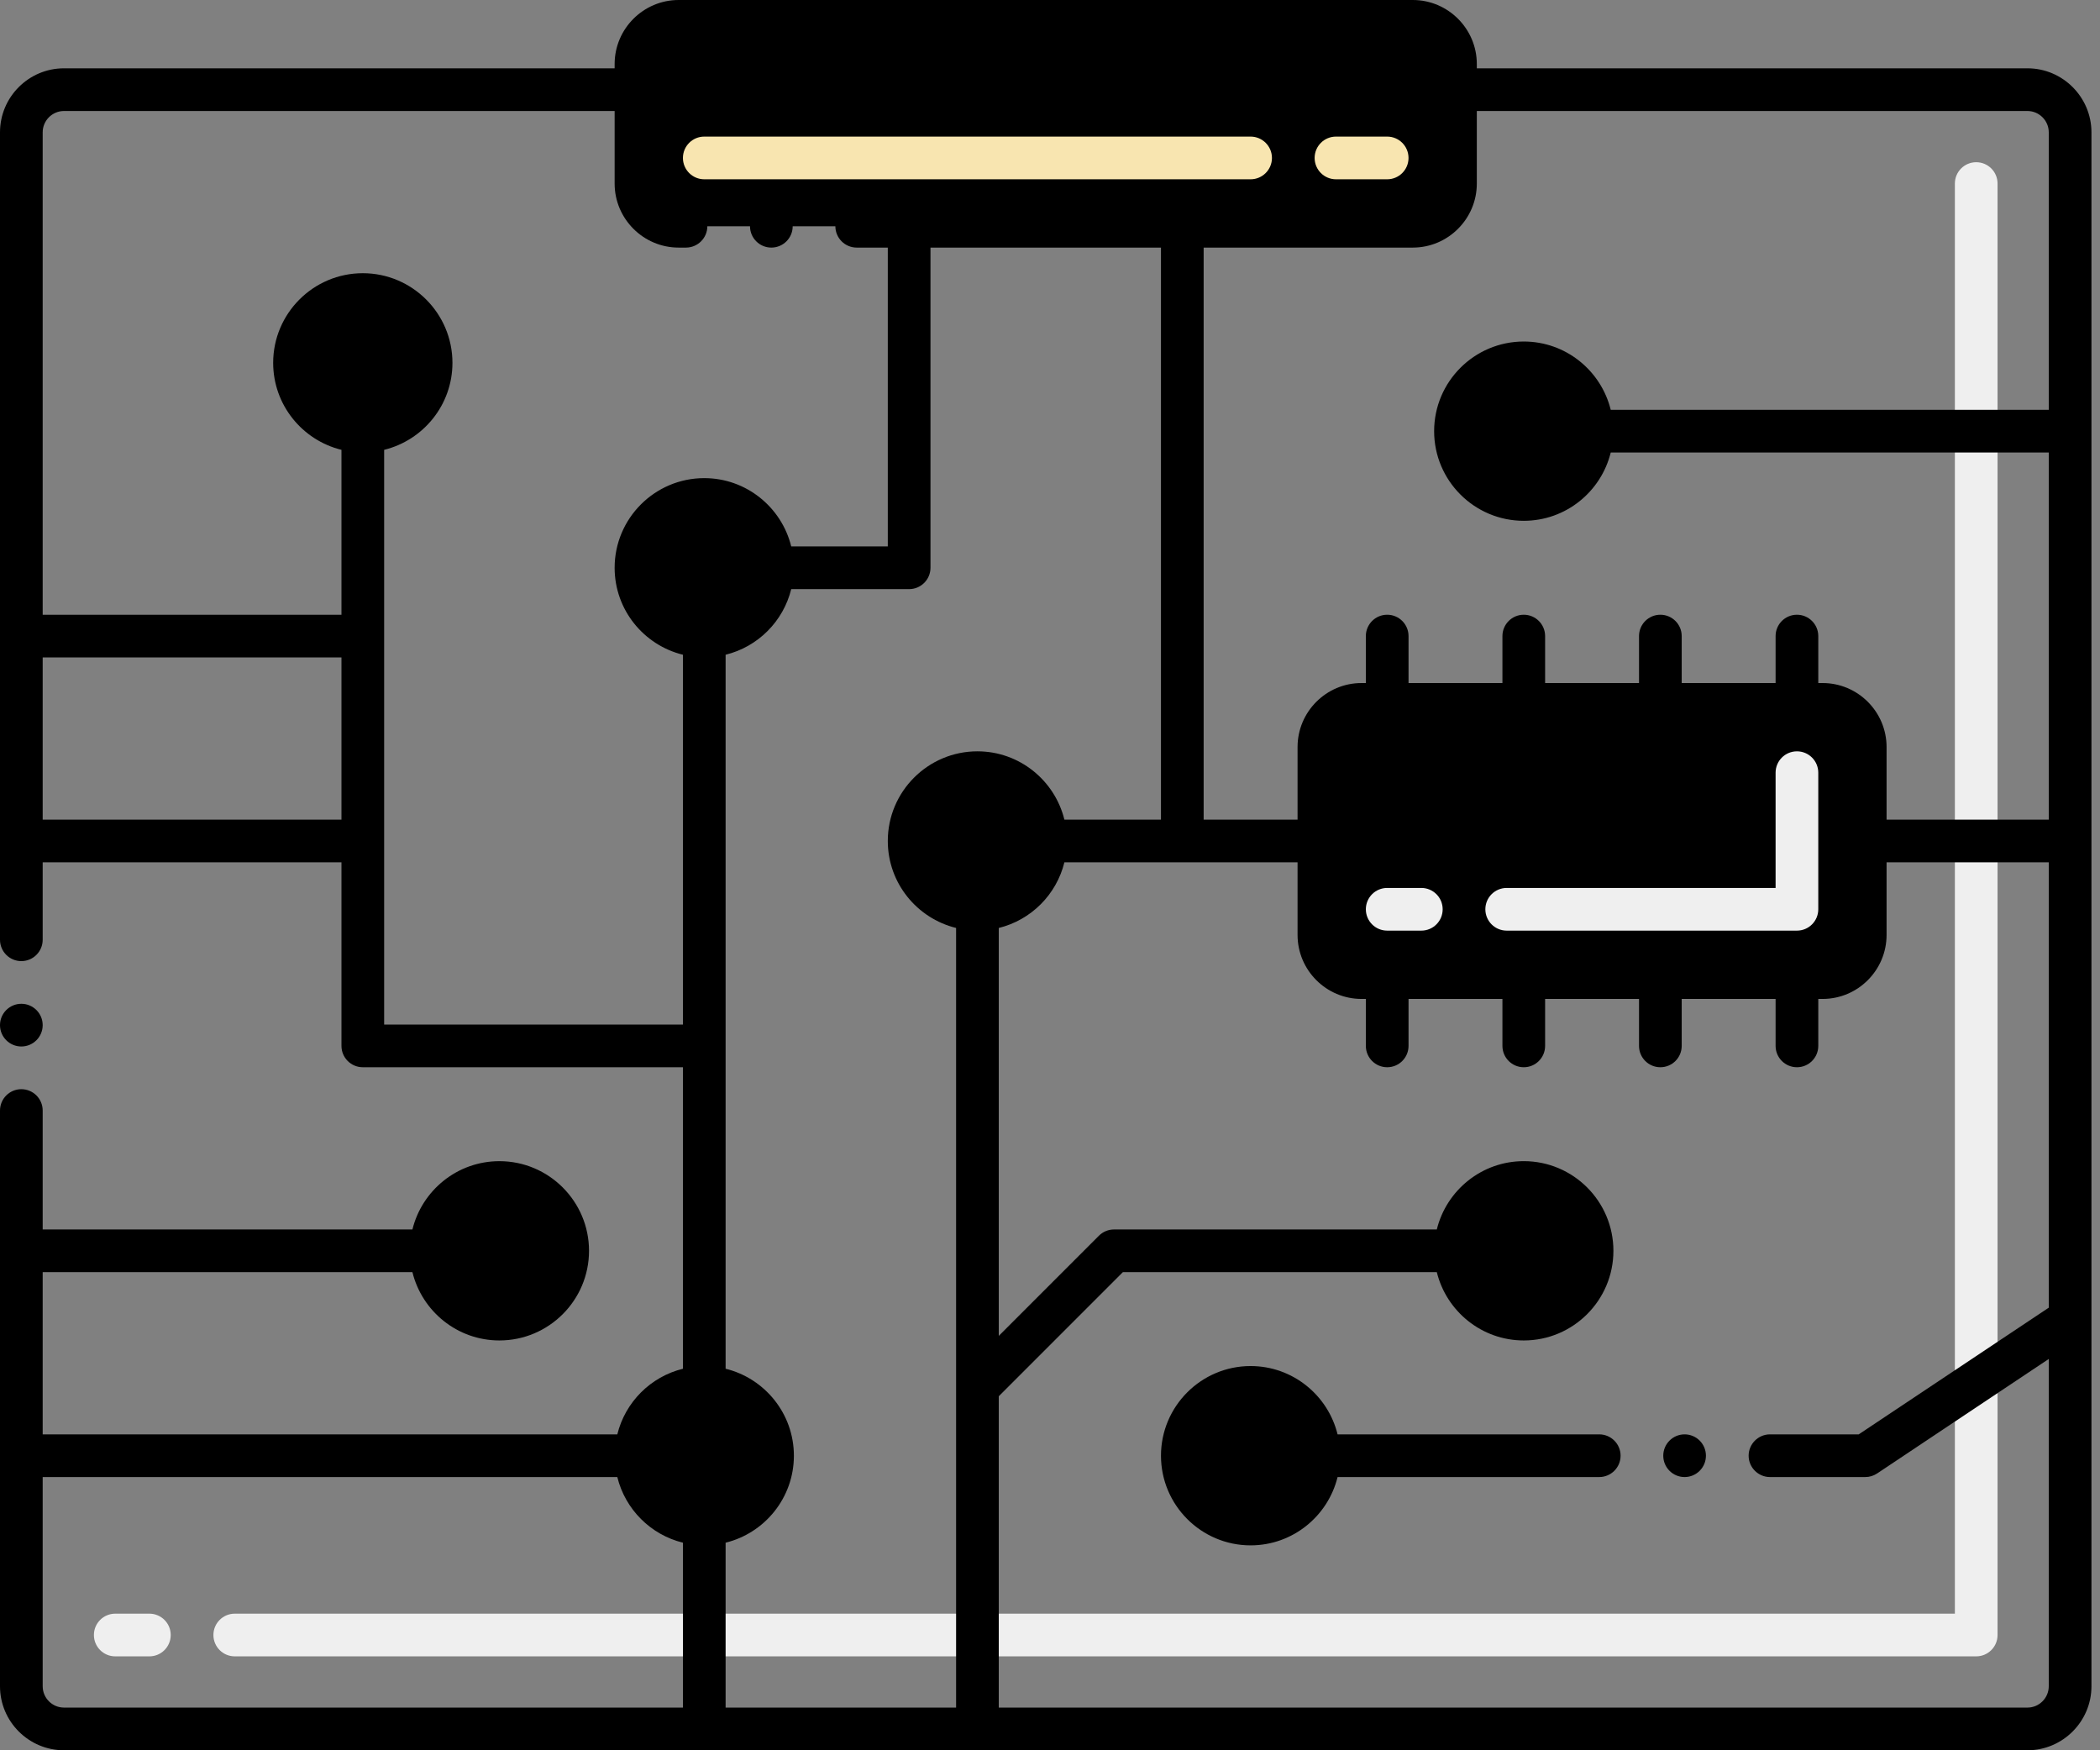 <svg width="138" height="115" viewBox="0 0 138 115" fill="none" xmlns="http://www.w3.org/2000/svg">
<rect x="0" y="0" width="138" height="115" fill="#808080" stroke="none"/>
<path d="M129.865 108.829H15.427C14.652 108.829 14.024 108.201 14.024 107.426C14.024 106.651 14.652 106.024 15.427 106.024H128.463V12.061C128.463 11.286 129.091 10.658 129.865 10.658C130.64 10.658 131.268 11.286 131.268 12.061V107.426C131.268 108.201 130.64 108.829 129.865 108.829ZM9.817 108.829H7.573C6.798 108.829 6.171 108.201 6.171 107.426C6.171 106.651 6.798 106.024 7.573 106.024H9.817C10.592 106.024 11.219 106.651 11.219 107.426C11.219 108.201 10.592 108.829 9.817 108.829Z" fill="#EFEFEF"/>
<path d="M119.768 64.231H89.475C87.926 64.231 86.67 62.975 86.67 61.426V49.085C86.67 47.536 87.926 46.28 89.475 46.28H119.768C121.316 46.28 122.572 47.536 122.572 49.085V61.426C122.572 62.976 121.316 64.231 119.768 64.231Z" fill="black"/>
<path d="M118.085 61.146H99.012C98.237 61.146 97.609 60.518 97.609 59.743C97.609 58.969 98.237 58.341 99.012 58.341H116.682V50.768C116.682 49.993 117.31 49.365 118.085 49.365C118.859 49.365 119.487 49.993 119.487 50.768V59.743C119.487 60.518 118.859 61.146 118.085 61.146ZM93.402 61.146H91.158C90.383 61.146 89.756 60.518 89.756 59.743C89.756 58.969 90.383 58.341 91.158 58.341H93.402C94.177 58.341 94.804 58.969 94.804 59.743C94.804 60.518 94.177 61.146 93.402 61.146Z" fill="#EFEFEF"/>
<path d="M95.646 4.207V12.061C95.646 13.61 94.39 14.866 92.841 14.866H44.598C43.049 14.866 41.793 13.61 41.793 12.061V4.207C41.793 2.658 43.049 1.402 44.598 1.402H92.841C94.39 1.402 95.646 2.658 95.646 4.207Z" fill="black"/>
<path d="M64.232 59.744C66.71 59.744 68.719 57.734 68.719 55.256C68.719 52.777 66.71 50.768 64.232 50.768C61.753 50.768 59.744 52.777 59.744 55.256C59.744 57.734 61.753 59.744 64.232 59.744Z" fill="black"/>
<path d="M46.281 100.134C48.759 100.134 50.768 98.124 50.768 95.646C50.768 93.167 48.759 91.158 46.281 91.158C43.802 91.158 41.793 93.167 41.793 95.646C41.793 98.124 43.802 100.134 46.281 100.134Z" fill="black"/>
<path d="M32.815 86.67C35.294 86.67 37.303 84.661 37.303 82.183C37.303 79.704 35.294 77.695 32.815 77.695C30.337 77.695 28.327 79.704 28.327 82.183C28.327 84.661 30.337 86.67 32.815 86.67Z" fill="black"/>
<path d="M23.841 28.329C26.32 28.329 28.329 26.32 28.329 23.842C28.329 21.363 26.32 19.354 23.841 19.354C21.363 19.354 19.354 21.363 19.354 23.842C19.354 26.32 21.363 28.329 23.841 28.329Z" fill="black"/>
<path d="M100.134 86.67C102.612 86.67 104.622 84.661 104.622 82.183C104.622 79.704 102.612 77.695 100.134 77.695C97.655 77.695 95.646 79.704 95.646 82.183C95.646 84.661 97.655 86.67 100.134 86.67Z" fill="black"/>
<path d="M46.281 41.793C48.759 41.793 50.768 39.783 50.768 37.305C50.768 34.826 48.759 32.817 46.281 32.817C43.802 32.817 41.793 34.826 41.793 37.305C41.793 39.783 43.802 41.793 46.281 41.793Z" fill="black"/>
<path d="M100.134 32.817C102.612 32.817 104.622 30.808 104.622 28.329C104.622 25.851 102.612 23.841 100.134 23.841C97.655 23.841 95.646 25.851 95.646 28.329C95.646 30.808 97.655 32.817 100.134 32.817Z" fill="black"/>
<path d="M82.183 100.134C84.661 100.134 86.67 98.124 86.67 95.646C86.67 93.167 84.661 91.158 82.183 91.158C79.704 91.158 77.695 93.167 77.695 95.646C77.695 98.124 79.704 100.134 82.183 100.134Z" fill="black"/>
<path d="M91.158 11.78H87.792C87.017 11.78 86.39 11.152 86.39 10.378C86.39 9.603 87.017 8.975 87.792 8.975H91.158C91.933 8.975 92.56 9.603 92.56 10.378C92.56 11.152 91.933 11.78 91.158 11.78ZM82.182 11.78H46.28C45.505 11.78 44.878 11.152 44.878 10.378C44.878 9.603 45.505 8.975 46.28 8.975H82.182C82.957 8.975 83.585 9.603 83.585 10.378C83.585 11.152 82.957 11.78 82.182 11.78Z" fill="#F8E5B0"/>
<path d="M133.231 4.488H97.048V4.207C97.048 1.89 95.158 0 92.841 0H44.597C42.281 0 40.39 1.89 40.39 4.207V4.488H4.207C1.884 4.488 0 6.378 0 8.695V61.746C0 62.52 0.628 63.149 1.402 63.149C2.177 63.149 2.805 62.52 2.805 61.746V56.658H22.439V68.719C22.439 69.494 23.067 70.122 23.841 70.122H44.878V89.932C42.756 90.453 41.087 92.122 40.566 94.244H2.805V83.585H27.102C27.734 86.157 30.053 88.073 32.817 88.073C36.065 88.073 38.707 85.431 38.707 82.183C38.707 78.935 36.065 76.293 32.817 76.293C30.053 76.293 27.734 78.209 27.102 80.781H2.805V72.966C2.805 72.192 2.177 71.564 1.402 71.564C0.628 71.564 0 72.192 0 72.966V110.793C0 113.11 1.884 115 4.207 115H133.231C135.548 115 137.438 113.11 137.438 110.793V8.696C137.438 6.378 135.548 4.488 133.231 4.488ZM32.817 79.097C34.518 79.097 35.902 80.481 35.902 82.183C35.902 83.884 34.518 85.268 32.817 85.268C31.116 85.268 29.732 83.884 29.732 82.183C29.732 80.481 31.116 79.097 32.817 79.097ZM22.439 53.853H2.805V43.195H22.439V53.853ZM20.756 23.841C20.756 22.14 22.14 20.756 23.841 20.756C25.542 20.756 26.927 22.14 26.927 23.841C26.927 25.543 25.542 26.927 23.841 26.927C22.14 26.927 20.756 25.543 20.756 23.841ZM25.244 67.317V29.556C27.816 28.924 29.732 26.605 29.732 23.841C29.732 20.593 27.089 17.951 23.841 17.951C20.593 17.951 17.951 20.593 17.951 23.841C17.951 26.605 19.867 28.924 22.439 29.556V40.39H2.805V8.695C2.805 7.921 3.433 7.293 4.207 7.293H40.39V12.061C40.39 14.378 42.281 16.268 44.597 16.268H45.079C45.848 16.268 46.482 15.64 46.482 14.866C46.482 14.092 45.848 13.463 45.079 13.463H44.597C43.823 13.463 43.195 12.835 43.195 12.061V4.207C43.195 3.433 43.823 2.805 44.597 2.805H49.366V5.89C49.366 6.665 49.993 7.293 50.768 7.293C51.543 7.293 52.17 6.665 52.17 5.89V2.805H58.341V5.89C58.341 6.665 58.969 7.293 59.744 7.293C60.518 7.293 61.146 6.665 61.146 5.89V2.805H67.317V5.89C67.317 6.665 67.945 7.293 68.719 7.293C69.494 7.293 70.122 6.665 70.122 5.89V2.805H76.292V5.89C76.292 6.665 76.92 7.293 77.695 7.293C78.469 7.293 79.097 6.665 79.097 5.89V2.805H85.268V5.89C85.268 6.665 85.896 7.293 86.67 7.293C87.445 7.293 88.073 6.665 88.073 5.89V2.805H92.841C93.615 2.805 94.243 3.433 94.243 4.207V12.061C94.243 12.835 93.615 13.463 92.841 13.463H56.299C55.525 13.463 54.896 14.092 54.896 14.866C54.896 15.64 55.525 16.268 56.299 16.268H58.341V35.902H51.995C51.363 33.331 49.044 31.415 46.28 31.415C43.032 31.415 40.39 34.057 40.39 37.305C40.39 40.069 42.306 42.388 44.878 43.019V67.317H25.244ZM49.366 37.305C49.366 39.006 47.981 40.39 46.28 40.39C44.579 40.39 43.195 39.006 43.195 37.305C43.195 35.603 44.579 34.219 46.28 34.219C47.981 34.219 49.366 35.604 49.366 37.305ZM44.878 112.195H4.207C3.433 112.195 2.805 111.566 2.805 110.792V97.048H40.566C41.087 99.17 42.756 100.839 44.878 101.361V112.195ZM43.195 95.646C43.195 93.944 44.579 92.561 46.28 92.561C47.981 92.561 49.366 93.944 49.366 95.646C49.366 97.347 47.981 98.731 46.28 98.731C44.579 98.731 43.195 97.347 43.195 95.646ZM62.829 112.195H47.683V101.361C50.255 100.729 52.17 98.41 52.17 95.646C52.17 92.882 50.255 90.563 47.683 89.931V43.019C49.804 42.498 51.474 40.828 51.995 38.707H59.744C60.518 38.707 61.146 38.079 61.146 37.304V16.268H76.292V53.853H69.946C69.314 51.281 66.995 49.365 64.231 49.365C60.983 49.365 58.341 52.007 58.341 55.255C58.341 58.019 60.257 60.338 62.829 60.97V112.195ZM61.146 55.256C61.146 53.554 62.531 52.17 64.231 52.17C65.932 52.17 67.317 53.554 67.317 55.256C67.317 56.957 65.932 58.341 64.231 58.341C62.531 58.341 61.146 56.957 61.146 55.256ZM134.633 85.919L122.146 94.243H116.312C115.544 94.243 114.91 94.872 114.91 95.646C114.91 96.42 115.544 97.048 116.312 97.048H122.573C122.853 97.048 123.111 96.97 123.352 96.813L134.633 89.289V110.792C134.633 111.566 134 112.195 133.231 112.195H65.634V91.739L73.788 83.585H94.419C95.051 86.156 97.37 88.073 100.134 88.073C103.382 88.073 106.024 85.431 106.024 82.183C106.024 78.934 103.382 76.292 100.134 76.292C97.37 76.292 95.051 78.209 94.419 80.78H73.207C72.835 80.78 72.478 80.928 72.215 81.191L65.634 87.773V60.971C67.755 60.449 69.425 58.78 69.946 56.658H85.268V61.426C85.268 63.747 87.155 65.634 89.475 65.634H89.756V68.719C89.756 69.494 90.383 70.122 91.158 70.122C91.933 70.122 92.561 69.494 92.561 68.719V65.634H98.731V68.719C98.731 69.494 99.359 70.122 100.134 70.122C100.908 70.122 101.536 69.494 101.536 68.719V65.634H107.707V68.719C107.707 69.494 108.335 70.122 109.109 70.122C109.884 70.122 110.512 69.494 110.512 68.719V65.634H116.682V68.719C116.682 69.494 117.31 70.122 118.085 70.122C118.859 70.122 119.487 69.494 119.487 68.719V65.634H119.768C122.088 65.634 123.975 63.747 123.975 61.426V56.658H134.633V85.919ZM97.048 82.183C97.048 80.481 98.433 79.097 100.134 79.097C101.835 79.097 103.219 80.481 103.219 82.183C103.219 83.884 101.835 85.268 100.134 85.268C98.433 85.268 97.048 83.884 97.048 82.183ZM88.073 61.426V49.085C88.073 48.312 88.702 47.683 89.475 47.683H119.768C120.541 47.683 121.17 48.312 121.17 49.085V61.426C121.17 62.2 120.541 62.829 119.768 62.829H89.475C88.702 62.829 88.073 62.2 88.073 61.426ZM134.633 26.927H105.848C105.217 24.355 102.898 22.439 100.134 22.439C96.886 22.439 94.243 25.081 94.243 28.329C94.243 31.577 96.886 34.219 100.134 34.219C102.898 34.219 105.217 32.303 105.848 29.732H134.633V53.853H123.975V49.085C123.975 46.765 122.088 44.878 119.768 44.878H119.487V41.792C119.487 41.018 118.859 40.39 118.085 40.39C117.31 40.39 116.682 41.018 116.682 41.792V44.878H110.512V41.792C110.512 41.018 109.884 40.39 109.109 40.39C108.335 40.39 107.707 41.018 107.707 41.792V44.878H101.536V41.792C101.536 41.018 100.908 40.39 100.134 40.39C99.359 40.39 98.731 41.018 98.731 41.792V44.878H92.561V41.792C92.561 41.018 91.933 40.39 91.158 40.39C90.383 40.39 89.756 41.018 89.756 41.792V44.878H89.475C87.155 44.878 85.268 46.765 85.268 49.085V53.853H79.097V16.268H92.841C95.158 16.268 97.048 14.378 97.048 12.061V7.293H133.231C134 7.293 134.633 7.921 134.633 8.695V26.927ZM103.219 28.329C103.219 30.031 101.835 31.415 100.134 31.415C98.433 31.415 97.048 30.031 97.048 28.329C97.048 26.628 98.433 25.244 100.134 25.244C101.835 25.244 103.219 26.628 103.219 28.329Z" fill="black"/>
<path d="M1.403 68.758C2.177 68.758 2.805 68.13 2.805 67.355C2.805 66.581 2.177 65.953 1.403 65.953C0.628 65.953 0 66.581 0 67.355C0 68.13 0.628 68.758 1.403 68.758Z" fill="black"/>
<path d="M110.702 97.048C111.477 97.048 112.104 96.42 112.104 95.645C112.104 94.871 111.477 94.243 110.702 94.243C109.928 94.243 109.3 94.871 109.3 95.645C109.3 96.42 109.928 97.048 110.702 97.048Z" fill="black"/>
<path d="M105.093 94.243H87.898C87.266 91.671 84.947 89.755 82.183 89.755C78.935 89.755 76.293 92.397 76.293 95.645C76.293 98.893 78.935 101.536 82.183 101.536C84.947 101.536 87.266 99.619 87.898 97.048H105.093C105.867 97.048 106.496 96.419 106.496 95.645C106.496 94.871 105.867 94.243 105.093 94.243ZM82.183 98.731C80.482 98.731 79.098 97.347 79.098 95.645C79.098 93.944 80.482 92.56 82.183 92.56C83.884 92.56 85.268 93.944 85.268 95.645C85.268 97.347 83.884 98.731 82.183 98.731Z" fill="black"/>
<path d="M95.647 56.658H113.598C114.373 56.658 115 56.03 115 55.256C115 54.481 114.373 53.853 113.598 53.853H95.647C94.872 53.853 94.244 54.481 94.244 55.256C94.244 56.03 94.872 56.658 95.647 56.658Z" fill="black"/>
<path d="M50.688 16.268C51.463 16.268 52.091 15.64 52.091 14.866C52.091 14.091 51.463 13.463 50.688 13.463C49.914 13.463 49.286 14.091 49.286 14.866C49.286 15.64 49.914 16.268 50.688 16.268Z" fill="black"/>
</svg>
